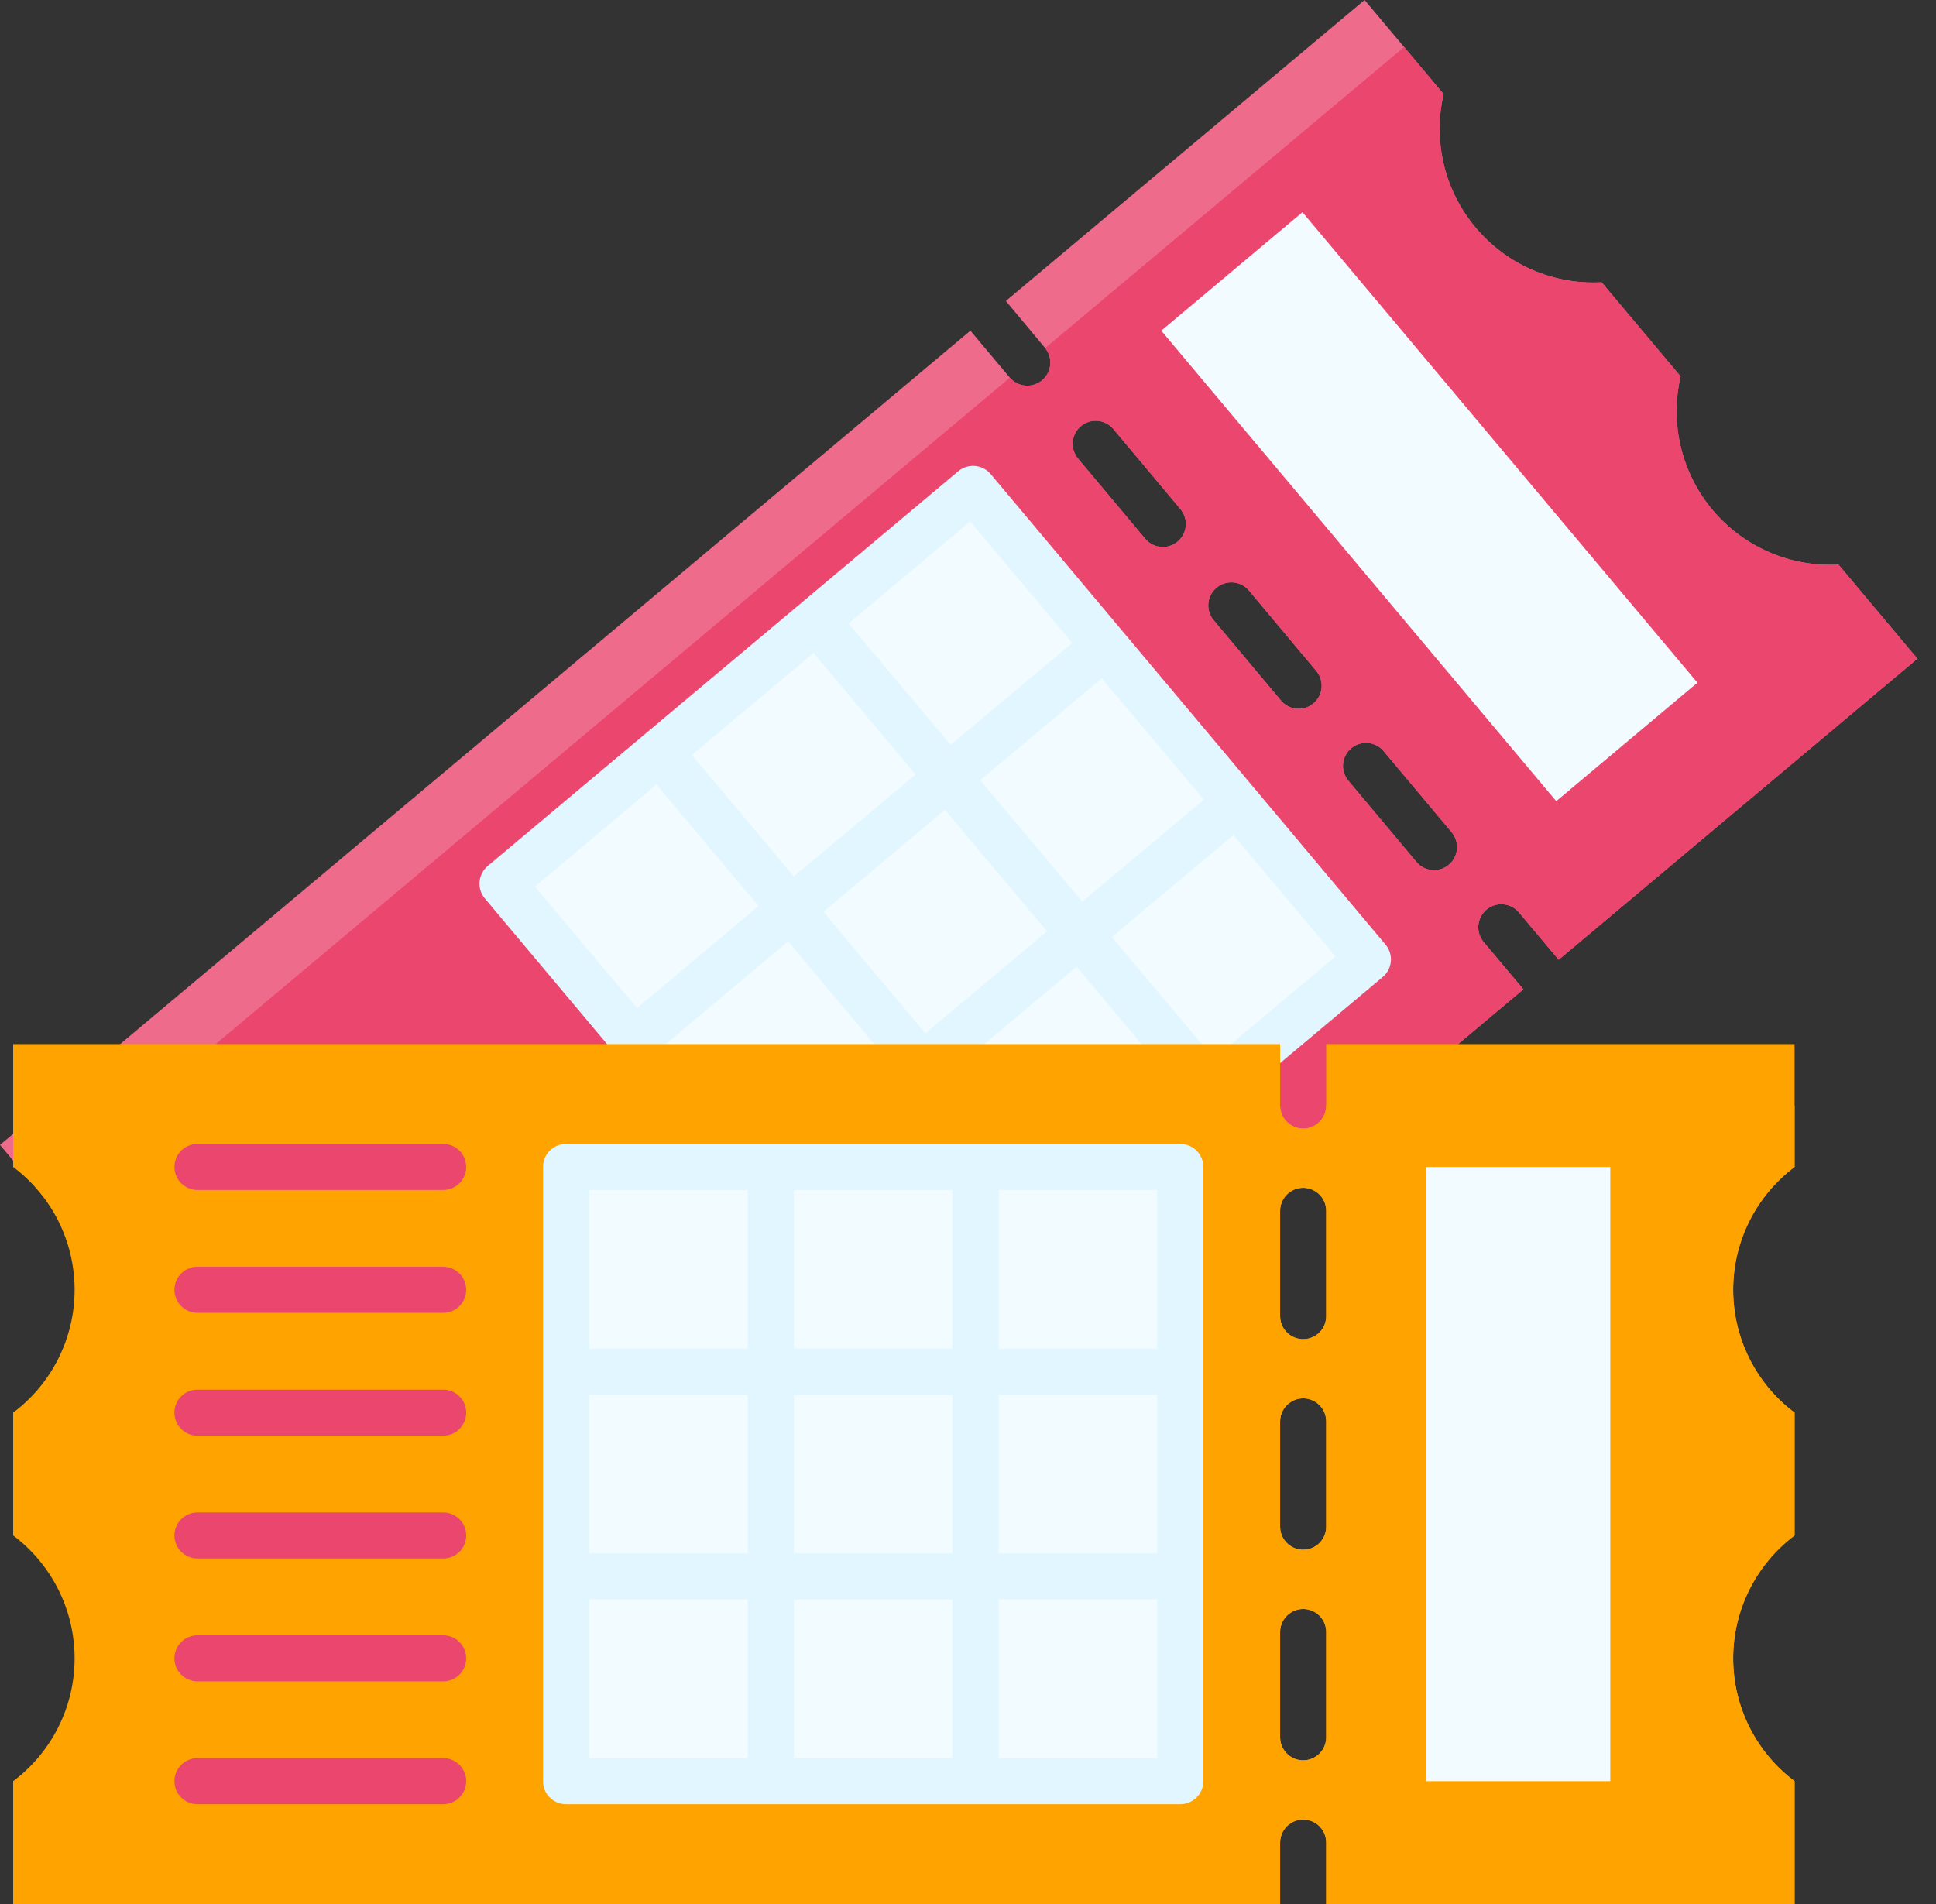 <svg width="61" height="60" viewBox="0 0 61 60" fill="none" xmlns="http://www.w3.org/2000/svg">
<rect x="0" y="0" width="61" height="60" fill="#333333" stroke="none"/>
<path d="M45.486 2.965L42.996 0L31.693 9.484L32.931 10.969C33.052 11.117 33.109 11.306 33.091 11.496C33.073 11.686 32.981 11.861 32.835 11.983C32.689 12.106 32.501 12.166 32.31 12.151C32.12 12.136 31.944 12.046 31.819 11.902L30.576 10.42L0 36.079L2.489 39.044C3.239 39.004 3.987 39.138 4.676 39.437C5.364 39.736 5.974 40.19 6.457 40.765C6.94 41.34 7.282 42.02 7.456 42.751C7.631 43.481 7.633 44.242 7.462 44.974L9.95 47.939C10.7 47.899 11.449 48.033 12.137 48.332C12.826 48.631 13.436 49.086 13.918 49.661C14.402 50.236 14.746 50.915 14.922 51.646C15.098 52.377 15.101 53.139 14.931 53.871L17.419 56.837L48 31.177L46.755 29.694C46.693 29.621 46.645 29.537 46.615 29.445C46.585 29.354 46.573 29.258 46.581 29.162C46.589 29.066 46.615 28.972 46.66 28.887C46.704 28.801 46.764 28.725 46.838 28.663C46.912 28.602 46.997 28.555 47.089 28.526C47.181 28.498 47.277 28.488 47.373 28.497C47.469 28.506 47.562 28.534 47.647 28.579C47.732 28.625 47.807 28.687 47.867 28.761L49.112 30.244L60.415 20.757L57.927 17.792C57.178 17.832 56.429 17.698 55.74 17.399C55.051 17.1 54.442 16.645 53.959 16.07C53.477 15.495 53.135 14.815 52.96 14.085C52.785 13.354 52.783 12.593 52.954 11.862L50.465 8.896C49.715 8.937 48.967 8.802 48.278 8.504C47.589 8.205 46.98 7.75 46.497 7.175C46.013 6.6 45.67 5.92 45.494 5.189C45.319 4.459 45.316 3.697 45.486 2.965ZM45.733 26.219C45.795 26.292 45.843 26.376 45.873 26.468C45.903 26.559 45.915 26.656 45.907 26.752C45.899 26.848 45.873 26.941 45.829 27.027C45.785 27.112 45.724 27.188 45.65 27.25C45.576 27.312 45.491 27.358 45.399 27.387C45.307 27.415 45.211 27.425 45.115 27.416C45.019 27.407 44.926 27.379 44.841 27.334C44.756 27.288 44.681 27.227 44.621 27.152L42.492 24.611C42.429 24.538 42.381 24.453 42.351 24.362C42.321 24.27 42.309 24.174 42.317 24.078C42.325 23.982 42.352 23.889 42.396 23.803C42.44 23.718 42.5 23.642 42.574 23.58C42.648 23.518 42.733 23.471 42.825 23.443C42.917 23.414 43.014 23.404 43.109 23.413C43.205 23.422 43.298 23.451 43.383 23.496C43.468 23.541 43.543 23.603 43.603 23.678L45.733 26.219ZM41.467 21.136C41.53 21.208 41.578 21.293 41.608 21.384C41.638 21.476 41.649 21.572 41.641 21.668C41.634 21.764 41.607 21.858 41.563 21.943C41.519 22.029 41.458 22.104 41.384 22.166C41.311 22.228 41.225 22.275 41.133 22.303C41.041 22.332 40.945 22.342 40.849 22.333C40.753 22.324 40.66 22.296 40.575 22.25C40.491 22.205 40.416 22.143 40.355 22.068L38.226 19.527C38.109 19.379 38.055 19.191 38.074 19.003C38.094 18.815 38.185 18.642 38.33 18.521C38.474 18.4 38.661 18.34 38.849 18.353C39.037 18.366 39.213 18.453 39.339 18.593L41.467 21.136ZM37.202 16.053C37.322 16.201 37.38 16.39 37.361 16.58C37.343 16.77 37.252 16.945 37.105 17.067C36.959 17.19 36.771 17.25 36.581 17.235C36.391 17.219 36.215 17.13 36.09 16.986L33.961 14.444C33.841 14.296 33.783 14.107 33.801 13.917C33.819 13.727 33.911 13.552 34.057 13.429C34.203 13.307 34.392 13.247 34.582 13.262C34.772 13.277 34.948 13.367 35.073 13.511L37.202 16.053Z" fill="#EF6B8B"/>
<path d="M45.486 2.965L44.242 1.482L32.931 10.969C33.052 11.117 33.109 11.306 33.091 11.496C33.073 11.686 32.981 11.861 32.835 11.983C32.689 12.106 32.501 12.166 32.31 12.151C32.12 12.136 31.944 12.046 31.819 11.902L2.727 36.317L3.972 37.8C4.721 37.759 5.47 37.894 6.159 38.193C6.847 38.491 7.457 38.946 7.939 39.522C8.422 40.097 8.764 40.777 8.939 41.508C9.114 42.238 9.116 42.999 8.945 43.731L11.433 46.696C12.182 46.656 12.931 46.79 13.62 47.089C14.308 47.387 14.918 47.842 15.401 48.417C15.883 48.992 16.226 49.672 16.4 50.403C16.575 51.134 16.577 51.895 16.406 52.627L18.899 55.592L47.998 31.177L46.754 29.694C46.691 29.621 46.643 29.537 46.613 29.445C46.583 29.354 46.571 29.257 46.579 29.161C46.587 29.066 46.613 28.972 46.657 28.887C46.702 28.801 46.762 28.725 46.836 28.663C46.91 28.601 46.995 28.555 47.087 28.526C47.179 28.498 47.276 28.488 47.371 28.497C47.467 28.506 47.56 28.534 47.645 28.579C47.73 28.625 47.805 28.686 47.865 28.761L49.11 30.244L60.415 20.757L57.927 17.792C57.178 17.832 56.429 17.698 55.74 17.399C55.051 17.1 54.442 16.645 53.959 16.07C53.477 15.495 53.135 14.815 52.96 14.085C52.785 13.354 52.783 12.593 52.954 11.861L50.465 8.896C49.715 8.937 48.967 8.802 48.278 8.503C47.589 8.205 46.98 7.75 46.497 7.175C46.013 6.6 45.67 5.92 45.494 5.189C45.319 4.459 45.316 3.697 45.486 2.965ZM45.733 26.219C45.795 26.292 45.843 26.376 45.873 26.468C45.903 26.559 45.915 26.656 45.907 26.752C45.899 26.848 45.873 26.941 45.829 27.026C45.785 27.112 45.724 27.188 45.65 27.25C45.576 27.311 45.491 27.358 45.399 27.387C45.307 27.415 45.211 27.425 45.115 27.416C45.019 27.407 44.926 27.379 44.841 27.334C44.756 27.288 44.681 27.226 44.621 27.152L42.492 24.61C42.429 24.538 42.381 24.453 42.351 24.362C42.321 24.27 42.309 24.174 42.317 24.078C42.325 23.982 42.352 23.889 42.396 23.803C42.44 23.717 42.5 23.642 42.574 23.58C42.648 23.518 42.733 23.471 42.825 23.443C42.917 23.414 43.014 23.404 43.109 23.413C43.205 23.422 43.298 23.45 43.383 23.496C43.468 23.541 43.543 23.603 43.604 23.678L45.733 26.219ZM41.467 21.135C41.53 21.208 41.578 21.293 41.608 21.384C41.638 21.476 41.649 21.572 41.641 21.668C41.634 21.764 41.607 21.857 41.563 21.943C41.519 22.028 41.458 22.104 41.384 22.166C41.311 22.228 41.225 22.274 41.133 22.303C41.041 22.332 40.945 22.342 40.849 22.333C40.753 22.323 40.66 22.296 40.575 22.25C40.491 22.205 40.416 22.143 40.355 22.068L38.226 19.527C38.109 19.379 38.055 19.191 38.074 19.003C38.094 18.815 38.185 18.642 38.33 18.521C38.474 18.4 38.661 18.339 38.849 18.353C39.037 18.366 39.213 18.452 39.339 18.593L41.467 21.135ZM37.202 16.053C37.322 16.201 37.38 16.39 37.362 16.58C37.343 16.769 37.252 16.944 37.105 17.067C36.959 17.189 36.771 17.25 36.581 17.234C36.391 17.219 36.215 17.13 36.09 16.986L33.961 14.443C33.841 14.296 33.783 14.106 33.801 13.916C33.819 13.727 33.911 13.552 34.057 13.429C34.203 13.307 34.392 13.247 34.582 13.262C34.772 13.277 34.948 13.366 35.073 13.511L37.202 16.053Z" fill="#EB466E"/>
<path d="M15.836 27.842L30.661 15.397L43.107 30.222L28.281 42.668L15.836 27.842Z" fill="#F2FBFF"/>
<path d="M30.193 14.85L15.366 27.29C15.219 27.414 15.126 27.592 15.11 27.783C15.093 27.975 15.153 28.166 15.277 28.313L27.718 43.141C27.842 43.288 28.019 43.38 28.211 43.397C28.402 43.414 28.593 43.354 28.74 43.23L43.567 30.789C43.64 30.727 43.7 30.652 43.744 30.568C43.788 30.483 43.815 30.391 43.823 30.296C43.831 30.201 43.821 30.106 43.792 30.015C43.764 29.924 43.717 29.84 43.656 29.767L31.215 14.94C31.092 14.793 30.914 14.7 30.723 14.684C30.531 14.667 30.34 14.726 30.193 14.85ZM29.157 32.563L25.944 28.732L29.774 25.518L32.988 29.348L29.157 32.563ZM33.92 30.46L37.134 34.291L33.304 37.505L30.091 33.678L33.92 30.46ZM21.001 32.879L24.831 29.665L28.045 33.495L24.215 36.709L21.001 32.879ZM25.01 27.62L21.802 23.79L25.633 20.576L28.846 24.407L25.01 27.62ZM30.886 24.585L34.716 21.372L37.93 25.201L34.099 28.415L30.886 24.585ZM33.783 20.26L29.953 23.474L26.738 19.645L30.568 16.431L33.783 20.26ZM20.686 24.723L23.899 28.553L20.069 31.767L16.855 27.937L20.686 24.723ZM25.149 37.821L28.979 34.608L32.193 38.438L28.363 41.652L25.149 37.821ZM38.248 33.357L35.033 29.527L38.864 26.313L42.077 30.143L38.248 33.357Z" fill="#E2F6FF"/>
<path d="M36.59 10.421L41.038 6.687L53.483 21.513L49.035 25.247L36.59 10.421Z" fill="#F2FBFF"/>
<path d="M56.544 36.774V32.903H41.786V34.839C41.786 35.031 41.71 35.216 41.574 35.352C41.437 35.488 41.253 35.565 41.06 35.565C40.868 35.565 40.683 35.488 40.547 35.352C40.411 35.216 40.334 35.031 40.334 34.839V32.903H0.415V36.774C1.016 37.225 1.504 37.809 1.84 38.481C2.176 39.153 2.351 39.894 2.351 40.645C2.351 41.396 2.176 42.137 1.84 42.809C1.504 43.481 1.016 44.066 0.415 44.516V48.387C1.016 48.838 1.504 49.422 1.84 50.094C2.176 50.766 2.351 51.507 2.351 52.258C2.351 53.009 2.176 53.75 1.84 54.422C1.504 55.094 1.016 55.678 0.415 56.129V60H40.334V58.065C40.334 57.872 40.411 57.688 40.547 57.551C40.683 57.415 40.868 57.339 41.06 57.339C41.253 57.339 41.437 57.415 41.574 57.551C41.71 57.688 41.786 57.872 41.786 58.065V60H56.544V56.129C55.943 55.678 55.456 55.094 55.12 54.422C54.784 53.75 54.609 53.009 54.609 52.258C54.609 51.507 54.784 50.766 55.12 50.094C55.456 49.422 55.943 48.838 56.544 48.387V44.516C55.943 44.066 55.456 43.481 55.12 42.809C54.784 42.137 54.609 41.396 54.609 40.645C54.609 39.894 54.784 39.153 55.12 38.481C55.456 37.809 55.943 37.225 56.544 36.774ZM41.786 54.746C41.786 54.939 41.71 55.123 41.574 55.259C41.437 55.396 41.253 55.472 41.06 55.472C40.868 55.472 40.683 55.396 40.547 55.259C40.411 55.123 40.334 54.939 40.334 54.746V51.429C40.334 51.236 40.411 51.052 40.547 50.916C40.683 50.779 40.868 50.703 41.06 50.703C41.253 50.703 41.437 50.779 41.574 50.916C41.71 51.052 41.786 51.236 41.786 51.429V54.746ZM41.786 48.11C41.786 48.303 41.71 48.487 41.574 48.624C41.437 48.76 41.253 48.836 41.06 48.836C40.868 48.836 40.683 48.76 40.547 48.624C40.411 48.487 40.334 48.303 40.334 48.11V44.792C40.334 44.599 40.411 44.415 40.547 44.279C40.683 44.143 40.868 44.066 41.06 44.066C41.253 44.066 41.437 44.143 41.574 44.279C41.71 44.415 41.786 44.599 41.786 44.792V48.11ZM41.786 41.475C41.786 41.667 41.71 41.852 41.574 41.988C41.437 42.124 41.253 42.2 41.06 42.2C40.868 42.2 40.683 42.124 40.547 41.988C40.411 41.852 40.334 41.667 40.334 41.475V38.157C40.334 37.965 40.411 37.78 40.547 37.644C40.683 37.508 40.868 37.431 41.06 37.431C41.253 37.431 41.437 37.508 41.574 37.644C41.71 37.78 41.786 37.965 41.786 38.157V41.475Z" fill="#FFA300"/>
<path d="M56.544 36.774V34.839H41.786C41.786 35.031 41.71 35.216 41.574 35.352C41.437 35.488 41.253 35.565 41.06 35.565C40.868 35.565 40.683 35.488 40.547 35.352C40.411 35.216 40.334 35.031 40.334 34.839H2.351V36.774C2.952 37.225 3.439 37.809 3.775 38.481C4.111 39.153 4.286 39.894 4.286 40.645C4.286 41.397 4.111 42.137 3.775 42.809C3.439 43.481 2.952 44.066 2.351 44.516V48.387C2.952 48.838 3.439 49.422 3.775 50.094C4.111 50.766 4.286 51.507 4.286 52.258C4.286 53.009 4.111 53.75 3.775 54.422C3.439 55.094 2.952 55.678 2.351 56.129V60H40.334V58.065C40.334 57.872 40.411 57.688 40.547 57.551C40.683 57.415 40.868 57.339 41.06 57.339C41.253 57.339 41.437 57.415 41.574 57.551C41.71 57.688 41.786 57.872 41.786 58.065V60H56.544V56.129C55.943 55.678 55.456 55.094 55.12 54.422C54.784 53.75 54.609 53.009 54.609 52.258C54.609 51.507 54.784 50.766 55.12 50.094C55.456 49.422 55.943 48.838 56.544 48.387V44.516C55.943 44.066 55.456 43.481 55.12 42.809C54.784 42.137 54.609 41.397 54.609 40.645C54.609 39.894 54.784 39.153 55.12 38.481C55.456 37.809 55.943 37.225 56.544 36.774ZM41.786 54.746C41.786 54.939 41.71 55.123 41.574 55.26C41.437 55.396 41.253 55.472 41.06 55.472C40.868 55.472 40.683 55.396 40.547 55.26C40.411 55.123 40.334 54.939 40.334 54.746V51.429C40.334 51.236 40.411 51.052 40.547 50.916C40.683 50.779 40.868 50.703 41.06 50.703C41.253 50.703 41.437 50.779 41.574 50.916C41.71 51.052 41.786 51.236 41.786 51.429V54.746ZM41.786 48.111C41.786 48.303 41.71 48.488 41.574 48.624C41.437 48.76 41.253 48.836 41.06 48.836C40.868 48.836 40.683 48.76 40.547 48.624C40.411 48.488 40.334 48.303 40.334 48.111V44.792C40.334 44.6 40.411 44.415 40.547 44.279C40.683 44.143 40.868 44.066 41.06 44.066C41.253 44.066 41.437 44.143 41.574 44.279C41.71 44.415 41.786 44.6 41.786 44.792V48.111ZM41.786 41.475C41.786 41.667 41.71 41.852 41.574 41.988C41.437 42.124 41.253 42.2 41.06 42.2C40.868 42.2 40.683 42.124 40.547 41.988C40.411 41.852 40.334 41.667 40.334 41.475V38.157C40.334 37.965 40.411 37.78 40.547 37.644C40.683 37.508 40.868 37.431 41.06 37.431C41.253 37.431 41.437 37.508 41.574 37.644C41.71 37.78 41.786 37.965 41.786 38.157V41.475Z" fill="#FFA300"/>
<path d="M17.834 36.774H37.189V56.129H17.834V36.774Z" fill="#F2FBFF"/>
<path d="M37.189 36.048H17.834C17.642 36.048 17.457 36.125 17.321 36.261C17.185 36.397 17.109 36.582 17.109 36.774V56.129C17.109 56.322 17.185 56.506 17.321 56.642C17.457 56.778 17.642 56.855 17.834 56.855H37.189C37.382 56.855 37.566 56.778 37.703 56.642C37.839 56.506 37.915 56.322 37.915 56.129V36.774C37.915 36.582 37.839 36.397 37.703 36.261C37.566 36.125 37.382 36.048 37.189 36.048ZM25.012 48.951V43.952H30.012V48.951H25.012ZM30.012 50.403V55.403H25.012V50.403H30.012ZM18.56 43.952H23.561V48.951H18.56V43.952ZM25.012 42.5V37.5H30.012V42.5H25.012ZM31.463 43.952H36.464V48.951H31.463V43.952ZM36.464 42.5H31.463V37.5H36.464V42.5ZM23.561 37.5V42.5H18.56V37.5H23.561ZM18.56 50.403H23.561V55.403H18.56V50.403ZM31.463 55.403V50.403H36.464V55.403H31.463Z" fill="#E2F6FF"/>
<path d="M13.964 37.5H6.222C6.029 37.5 5.845 37.423 5.708 37.287C5.572 37.151 5.496 36.967 5.496 36.774C5.496 36.582 5.572 36.397 5.708 36.261C5.845 36.125 6.029 36.048 6.222 36.048H13.964C14.156 36.048 14.341 36.125 14.477 36.261C14.613 36.397 14.689 36.582 14.689 36.774C14.689 36.967 14.613 37.151 14.477 37.287C14.341 37.423 14.156 37.5 13.964 37.5Z" fill="#EB466E"/>
<path d="M13.964 41.371H6.222C6.029 41.371 5.845 41.295 5.708 41.158C5.572 41.022 5.496 40.838 5.496 40.645C5.496 40.453 5.572 40.268 5.708 40.132C5.845 39.996 6.029 39.919 6.222 39.919H13.964C14.156 39.919 14.341 39.996 14.477 40.132C14.613 40.268 14.689 40.453 14.689 40.645C14.689 40.838 14.613 41.022 14.477 41.158C14.341 41.295 14.156 41.371 13.964 41.371Z" fill="#EB466E"/>
<path d="M13.964 45.242H6.222C6.029 45.242 5.845 45.166 5.708 45.03C5.572 44.893 5.496 44.709 5.496 44.516C5.496 44.324 5.572 44.139 5.708 44.003C5.845 43.867 6.029 43.791 6.222 43.791H13.964C14.156 43.791 14.341 43.867 14.477 44.003C14.613 44.139 14.689 44.324 14.689 44.516C14.689 44.709 14.613 44.893 14.477 45.03C14.341 45.166 14.156 45.242 13.964 45.242Z" fill="#EB466E"/>
<path d="M13.964 49.113H6.222C6.029 49.113 5.845 49.036 5.708 48.9C5.572 48.764 5.496 48.579 5.496 48.387C5.496 48.194 5.572 48.01 5.708 47.874C5.845 47.738 6.029 47.661 6.222 47.661H13.964C14.156 47.661 14.341 47.738 14.477 47.874C14.613 48.01 14.689 48.194 14.689 48.387C14.689 48.579 14.613 48.764 14.477 48.9C14.341 49.036 14.156 49.113 13.964 49.113Z" fill="#EB466E"/>
<path d="M13.964 52.984H6.222C6.029 52.984 5.845 52.907 5.708 52.771C5.572 52.635 5.496 52.45 5.496 52.258C5.496 52.066 5.572 51.881 5.708 51.745C5.845 51.609 6.029 51.532 6.222 51.532H13.964C14.156 51.532 14.341 51.609 14.477 51.745C14.613 51.881 14.689 52.066 14.689 52.258C14.689 52.45 14.613 52.635 14.477 52.771C14.341 52.907 14.156 52.984 13.964 52.984Z" fill="#EB466E"/>
<path d="M13.964 56.855H6.222C6.029 56.855 5.845 56.779 5.708 56.642C5.572 56.506 5.496 56.322 5.496 56.129C5.496 55.937 5.572 55.752 5.708 55.616C5.845 55.48 6.029 55.403 6.222 55.403H13.964C14.156 55.403 14.341 55.48 14.477 55.616C14.613 55.752 14.689 55.937 14.689 56.129C14.689 56.322 14.613 56.506 14.477 56.642C14.341 56.779 14.156 56.855 13.964 56.855Z" fill="#EB466E"/>
<path d="M44.931 36.774H50.738V56.129H44.931V36.774Z" fill="#F2FBFF"/>
</svg>
